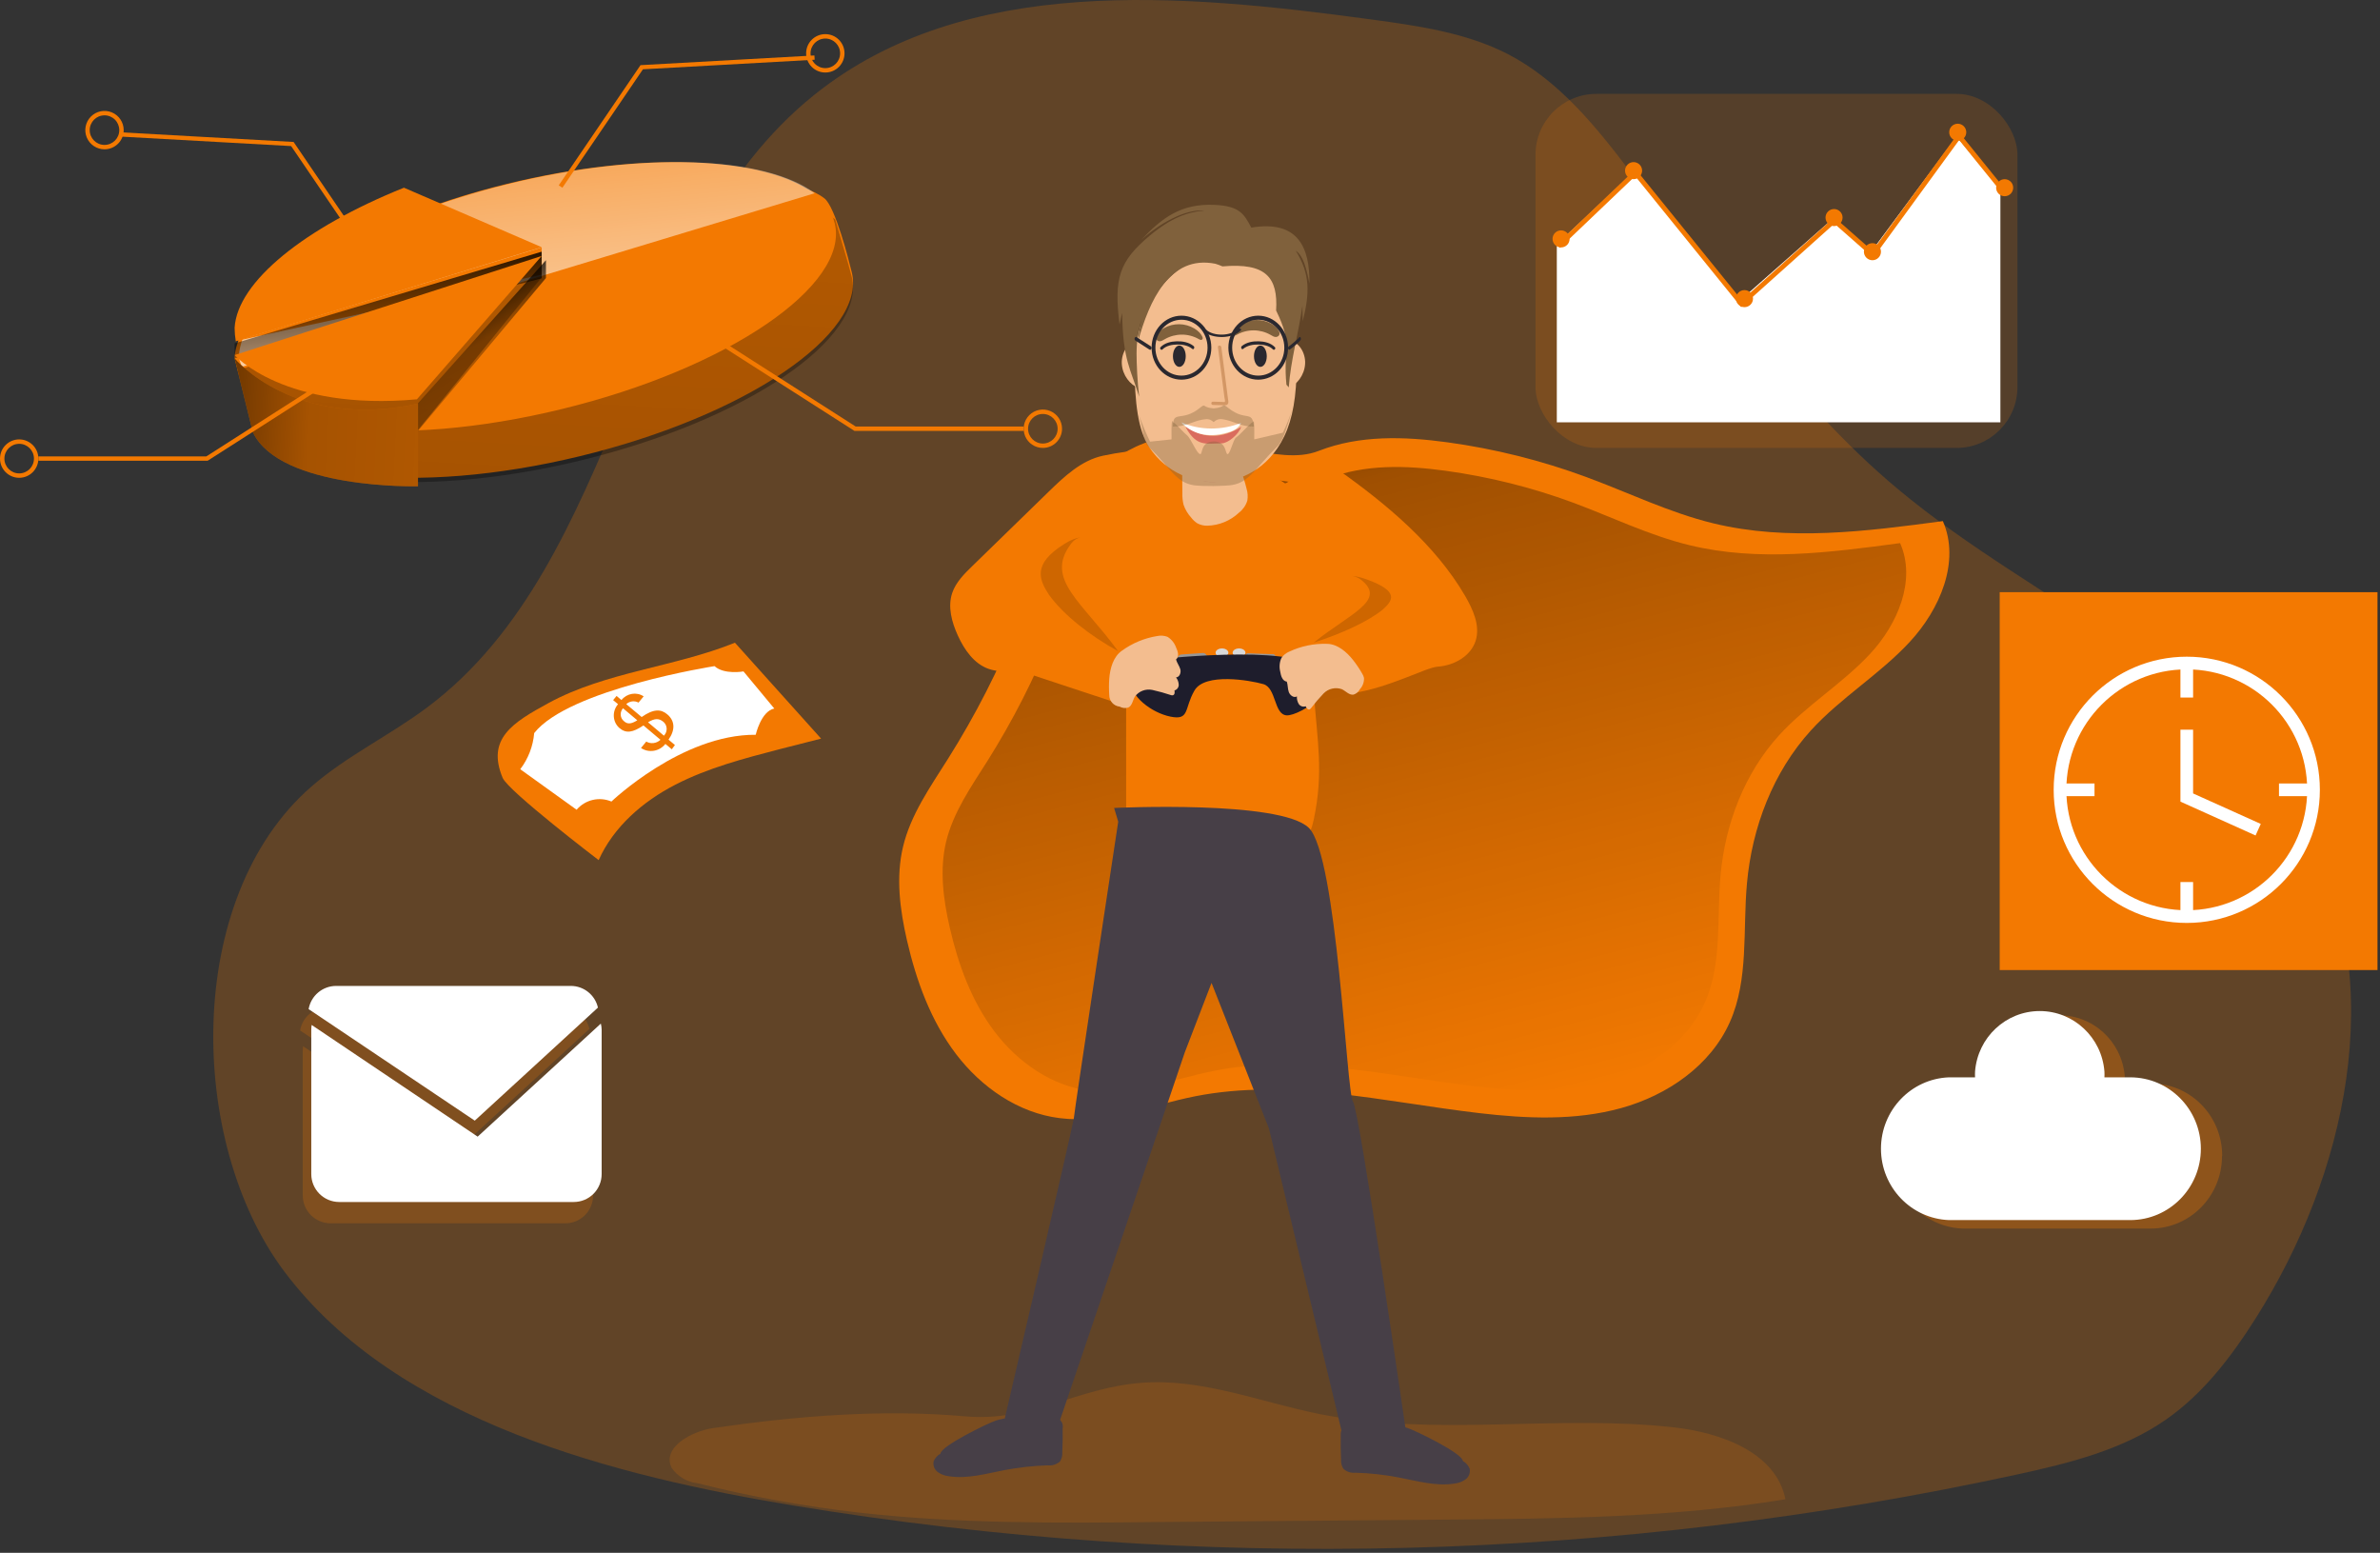 <svg xmlns="http://www.w3.org/2000/svg" width="558px" height="364px" viewBox="0 0 558 364"><rect x="0" y="0" width="558" height="364" fill="#333333" stroke="none"/><title>super_dad</title><desc>Created with Sketch.</desc><defs><linearGradient x1="29.181%" y1="-6.73%" x2="70.674%" y2="97.53%" id="linearGradient-1"><stop stop-color="#000000" offset="1%"></stop><stop stop-color="#000000" stop-opacity="0.69" offset="13%"></stop><stop stop-color="#000000" stop-opacity="0" offset="100%"></stop></linearGradient><linearGradient x1="26.326%" y1="255.026%" x2="107.059%" y2="-464.212%" id="linearGradient-2"><stop stop-color="#000000" offset="1%"></stop><stop stop-color="#000000" stop-opacity="0.69" offset="8%"></stop><stop stop-color="#000000" stop-opacity="0.32" offset="21%"></stop><stop stop-color="#000000" stop-opacity="0" offset="100%"></stop></linearGradient><linearGradient x1="82.818%" y1="182.138%" x2="14.283%" y2="-79.83%" id="linearGradient-3"><stop stop-color="#FFFFFF" offset="1%"></stop><stop stop-color="#FFFFFF" stop-opacity="0" offset="100%"></stop></linearGradient><linearGradient x1="24.094%" y1="240.711%" x2="109.278%" y2="-451.98%" id="linearGradient-4"><stop stop-color="#000000" offset="1%"></stop><stop stop-color="#000000" stop-opacity="0.69" offset="8%"></stop><stop stop-color="#000000" stop-opacity="0.32" offset="21%"></stop><stop stop-color="#000000" stop-opacity="0" offset="100%"></stop></linearGradient><linearGradient x1="34.56%" y1="-1.084%" x2="155.983%" y2="400.713%" id="linearGradient-5"><stop stop-color="#000000" offset="1%"></stop><stop stop-color="#000000" stop-opacity="0.69" offset="8%"></stop><stop stop-color="#000000" stop-opacity="0.32" offset="21%"></stop><stop stop-color="#000000" stop-opacity="0" offset="100%"></stop></linearGradient><linearGradient x1="34.81%" y1="15.902%" x2="102.997%" y2="169.051%" id="linearGradient-6"><stop stop-color="#000000" offset="1%"></stop><stop stop-color="#000000" stop-opacity="0.69" offset="8%"></stop><stop stop-color="#000000" stop-opacity="0.32" offset="21%"></stop><stop stop-color="#000000" stop-opacity="0" offset="100%"></stop></linearGradient><linearGradient x1="-75.336%" y1="45.614%" x2="472.808%" y2="65.341%" id="linearGradient-7"><stop stop-color="#000000" offset="1%"></stop><stop stop-color="#000000" stop-opacity="0.69" offset="8%"></stop><stop stop-color="#000000" stop-opacity="0.32" offset="21%"></stop><stop stop-color="#000000" stop-opacity="0" offset="100%"></stop></linearGradient></defs><g id="Page-1" stroke="none" stroke-width="1" fill="none" fill-rule="evenodd"><g id="super_dad"><path d="M185.851,352.888 C281.201,368.594 378.661,366.121 473.091,345.598 C485.191,342.958 497.551,339.888 507.731,332.828 C516.491,326.758 523.121,318.078 528.821,309.078 C550.161,275.358 559.981,230.838 541.431,195.508 C521.721,157.978 477.481,141.818 444.951,114.628 C419.951,93.768 401.821,66.138 382.171,40.198 C374.111,29.538 365.381,18.818 353.511,12.668 C343.741,7.668 332.601,6.068 321.701,4.588 C276.851,-1.502 226.281,-6.122 190.931,22.218 C146.231,58.078 146.061,131.438 100.191,165.798 C91.391,172.388 81.281,177.178 72.991,184.398 C43.091,210.418 43.851,267.618 66.631,298.018 C93.131,333.378 144.961,346.118 185.851,352.888 Z" id="Path" fill="#F37901" opacity="0.24"></path><path d="M167.291,334.74 C162.02,335.49 155.072,339.374 157.498,344.141 C158.92,346.138 161.128,347.431 163.564,347.694 C176.041,350.836 188.716,353.137 201.501,354.579 C224.661,357.206 248.041,357.029 271.333,356.786 L339.069,356.213 C365.537,355.992 392.38,355.749 418.606,351.446 C416.4,340.411 403.387,335.777 392.248,334.563 C364.677,331.518 336.489,336.902 309.315,331.452 C295.419,328.649 281.722,323.021 267.561,324.147 C252.342,325.338 241.733,333.394 226.271,332.003 C206.773,330.26 186.569,331.937 167.291,334.74 Z" id="Path" fill="#F37901" opacity="0.18"></path><g id="Group-2" transform="translate(441, 237)"><path d="M79.953,34.013 C79.953,43.379 72.479,50.975 63.251,50.988 L20.353,50.988 C14.232,51.221 8.475,48.04 5.347,42.696 C2.218,37.351 2.218,30.698 5.347,25.354 C8.475,20.01 14.232,16.828 20.353,17.062 L26.525,17.062 C26.502,16.6 26.502,16.137 26.525,15.675 C26.996,7.541 33.559,1.147 41.586,1.002 C49.614,0.858 56.396,7.013 57.15,15.125 L57.15,15.579 C57.173,16.041 57.173,16.504 57.15,16.966 L63.298,16.966 C67.73,16.96 71.981,18.744 75.115,21.924 C78.249,25.104 80.006,29.42 80,33.917 L79.953,34.013 Z" id="Path" fill="#F37901" opacity="0.31"></path><path d="M75,32.258 C75,41.495 67.597,48.987 58.457,49 L15.945,49 C7.044,48.662 0,41.272 0,32.269 C0,23.267 7.044,15.877 15.945,15.539 L22.058,15.539 C22.035,15.083 22.035,14.627 22.058,14.171 C22.679,6.171 29.284,0 37.224,0 C45.164,0 51.769,6.171 52.391,14.171 C52.414,14.627 52.414,15.083 52.391,15.539 L58.504,15.539 C67.617,15.578 74.987,23.048 75,32.258 Z" id="Path" fill="#FFFFFF"></path></g><path d="M279.88,102.46 C269.19,100.97 258.79,107.71 252.41,116.41 C246.03,125.11 242.74,135.61 238.72,145.62 C234.217,156.853 228.705,167.654 222.25,177.89 C218.11,184.46 213.5,190.97 211.71,198.52 C210.01,205.68 210.99,213.21 212.63,220.38 C214.82,229.91 218.24,239.32 224.16,247.1 C230.08,254.88 238.74,260.9 248.44,262.1 C259.13,263.47 269.61,259.1 280.19,256.98 C302.11,252.66 324.58,258.32 346.77,260.92 C357.88,262.22 369.32,262.73 380.11,259.74 C390.9,256.75 401.04,249.8 405.58,239.57 C410.03,229.57 408.58,218.03 409.58,207.11 C410.75,193.96 415.7,180.97 424.58,171.21 C431.58,163.54 440.7,158.08 447.75,150.47 C454.8,142.86 459.66,131.66 455.51,122.15 C437.62,124.55 419.24,126.93 401.71,122.68 C391.41,120.18 381.81,115.47 371.87,111.81 C361.353,107.929 350.446,105.203 339.34,103.68 C329.26,102.3 318.69,101.97 309.21,105.68 C304.12,107.68 298.38,106.33 292.98,105.5 C288.71,104.88 284.11,103.06 279.88,102.46 Z" id="Path" fill="#F37901"></path><path d="M284.365,109.191 C274.565,107.821 265.015,114.011 259.165,121.991 C253.315,129.971 250.285,139.611 246.605,148.791 C242.469,159.1 237.409,169.014 231.485,178.411 C227.685,184.411 223.485,190.411 221.815,197.331 C220.255,203.901 221.155,210.811 222.665,217.391 C224.665,226.131 227.815,234.771 233.245,241.911 C238.675,249.051 246.625,254.581 255.515,255.711 C265.335,256.971 274.945,252.931 284.655,251.011 C304.765,247.011 325.385,252.241 345.745,254.631 C355.945,255.821 366.445,256.291 376.345,253.551 C386.245,250.811 395.545,244.421 399.715,235.031 C403.795,225.831 402.495,215.271 403.385,205.251 C404.455,193.181 408.995,181.251 417.155,172.311 C423.565,165.311 431.935,160.261 438.415,153.311 C444.895,146.361 449.335,136.011 445.485,127.311 C429.075,129.521 412.215,131.711 396.125,127.801 C386.675,125.511 377.865,121.191 368.745,117.801 C359.094,114.245 349.085,111.747 338.895,110.351 C329.645,109.081 319.945,108.781 311.255,112.201 C306.585,114.031 301.315,112.801 296.355,112.031 C292.475,111.411 288.265,109.741 284.365,109.191 Z" id="Path" fill="url(#linearGradient-1)" opacity="0.501"></path><path d="M258.61,106.82 C253.54,107.9 249.54,111.68 245.83,115.29 L227.98,132.67 C226.07,134.53 224.1,136.48 223.25,139 C222.15,142.27 223.15,145.87 224.58,149 C226.09,152.29 228.32,155.54 231.72,156.77 C233.99,157.59 236.49,157.39 238.89,157.19 L264.03,165.5 L264.03,191.9 C263.966,193.055 264.321,194.195 265.03,195.11 C265.662,195.632 266.421,195.977 267.23,196.11 C278.58,199.11 290.426,199.74 302.03,197.96 C303.407,197.859 304.732,197.393 305.87,196.61 C307.21,195.5 307.68,193.68 308.04,191.98 C310.363,180.982 308.837,173.713 308.04,162.5 C309.487,161.033 312.3,159.596 313.77,160 C315.306,160.423 315.498,162.718 317,162.5 C325.748,161.233 334.253,156.465 337.09,156.27 C340.88,156.01 344.79,153.84 345.95,150.27 C347.11,146.7 345.36,142.89 343.48,139.65 C336.51,127.7 325.07,118.15 313.77,110.15 C312.71,106.83 309.65,110.04 306.26,109.22 C305.12,108.94 302.42,113.36 301.26,113.29 C289.04,104.9 273.11,103.75 258.61,106.82 Z" id="Path" fill="#F37901"></path><path d="M277.21,115.64 C277.182,116.542 277.276,117.443 277.49,118.32 C277.871,119.432 278.477,120.453 279.27,121.32 C279.669,121.849 280.156,122.306 280.71,122.67 C281.432,123.055 282.242,123.248 283.06,123.23 C285.839,123.16 288.493,122.063 290.51,120.15 C291.428,119.439 292.102,118.461 292.44,117.35 C292.6,116.415 292.538,115.456 292.26,114.55 C291.87,112.91 291.32,111.32 290.77,109.73 C290.68,109.418 290.531,109.125 290.33,108.87 C289.798,108.421 289.1,108.218 288.41,108.31 C285.85,108.31 283.293,108.43 280.74,108.67 C279.763,108.657 278.791,108.802 277.86,109.1 C277.03,109.51 277.16,110.37 277.17,111.18 C277.17,112.69 277.19,114.15 277.21,115.64 Z" id="Path" fill="#F3BD8F"></path><g id="face" transform="translate(259, 48)"><path d="M17.204,53.473 C17.339,53.279 17.548,53.196 17.749,53.141 C19.729,52.592 21.717,53.794 23.714,54.241 C26.155,54.788 28.681,54.199 31.136,54.641 C31.432,54.695 31.758,54.789 31.921,55.102 C32.017,55.284 32.038,55.509 32.057,55.725 C32.251,57.911 32.806,59.887 33,62.073 C30.921,63.613 28.255,64.836 25.854,64.983 C22.559,65.186 19.12,63.527 17.045,60.373 C17.036,59.727 17.028,59.079 17.02,58.433 C17.003,57.071 16.986,55.709 17.018,54.347 C17.026,54.039 17.043,53.705 17.204,53.473" id="Fill-43" fill="#DC9178"></path><path d="M26,65 C31.381,65 38.273,62.222 42.108,54.252 C44.069,50.178 45,44.891 45,37.629 C45,16.161 34.952,12 26,12 C17.047,12 7,23.039 7,37.629 C7,46.367 7.86,52.923 10.403,56.771 C14.657,63.206 21.133,65 26,65 Z" id="Fill-44" fill="#F3BD8F"></path><path d="M8,43 C5.951,42.218 4.178,39.979 4.011,37.299 C3.843,34.62 5.661,31.843 7.797,32.007" id="Fill-45" fill="#F3BD8F"></path><path d="M43,43 C45.049,42.218 46.822,39.979 46.989,37.299 C47.156,34.62 45.34,31.843 43.203,32.007" id="Fill-46" fill="#F3BD8F"></path><path d="M35,35.5 C35,36.881 35.671,38 36.5,38 C37.328,38 38,36.881 38,35.5 C38,34.119 37.328,33 36.5,33 C35.671,33 35,34.119 35,35.5" id="Fill-47" fill="#2A282F"></path><path d="M16,35.5 C16,36.881 16.671,38 17.501,38 C18.329,38 19,36.881 19,35.5 C19,34.119 18.329,33 17.501,33 C16.671,33 16,34.119 16,35.5" id="Fill-48" fill="#2A282F"></path><path d="M32.456,33.784 C33.462,32.951 34.825,32.74 36.014,32.758 C37.138,32.776 38.556,32.996 39.454,33.906 C39.76,34.217 40.204,33.684 39.895,33.371 C38.888,32.35 37.423,32.048 36.149,32.005 C34.816,31.959 33.269,32.199 32.14,33.131 C31.811,33.404 32.123,34.06 32.456,33.784" id="Fill-49" fill="#2A282F"></path><path d="M20.859,33.131 C19.732,32.199 18.185,31.959 16.851,32.005 C15.577,32.048 14.111,32.35 13.104,33.371 C12.796,33.684 13.24,34.217 13.546,33.906 C14.444,32.996 15.862,32.776 16.986,32.758 C18.176,32.74 19.538,32.952 20.545,33.784 C20.877,34.06 21.19,33.404 20.859,33.131" id="Fill-50" fill="#2A282F"></path><path d="M27.613,14.444 C27.049,14.195 26.494,13.991 25.946,13.828 C15.181,11.674 10.435,22.651 7.808,32.032 C7.964,30.418 8.246,28.608 8.657,26.74 C7.89,29.329 7.476,32.087 7.473,34.819 C7.47,37.195 7.653,41.574 8.086,45 C6.191,38.689 4.215,36.526 4.103,25.333 L3.479,28.077 C2.122,17.192 3.4,13.238 10.562,7.236 C15.563,3.047 19.527,1.655 23.395,1.359 C19.871,1.031 14.379,3.122 8.555,8.214 C13.46,3.09 17.818,-0.343 25.816,0.027 C31.661,0.296 32.709,2.215 34.369,5.354 C45.449,3.515 48.093,10.139 47.998,18.438 C47.263,14.706 46.54,11.974 44.796,10.76 C48.24,16.301 48.059,20.78 46.436,27.292 C46.38,26.066 46.357,24.917 46.357,23.689 C45.413,30.324 43.623,36.365 43.155,42.806 L42.609,42.179 C41.761,33.505 44.279,33.157 40.188,24.785 C40.665,17.029 37.821,13.553 27.613,14.444" id="Fill-29" fill="#80613C"></path><path d="M26.552,33.367 C26.89,35.998 27.23,38.629 27.569,41.26 C27.736,42.56 27.903,43.86 28.07,45.159 C28.098,45.371 28.274,45.917 28.193,46.11 C28.107,46.309 28.256,46.173 28.034,46.23 C27.892,46.266 27.693,46.22 27.543,46.215 C26.822,46.195 26.103,46.174 25.383,46.154 C24.872,46.139 24.873,46.911 25.383,46.926 C26.168,46.948 26.953,46.97 27.739,46.993 C28.226,47.007 28.805,47.048 28.967,46.489 C29.047,46.218 28.96,45.904 28.925,45.634 C28.88,45.286 28.835,44.937 28.791,44.588 C28.693,43.827 28.595,43.067 28.497,42.306 C28.113,39.326 27.729,36.347 27.345,33.367 C27.282,32.881 26.488,32.875 26.552,33.367" id="Fill-52" fill="#D39765"></path><path d="M30.081,30.084 C29.92,30.269 30.085,30.614 30.306,30.67 C30.527,30.724 30.747,30.597 30.951,30.483 C33.419,29.083 36.449,29.094 38.91,30.511 C39.287,30.729 39.671,30.982 40.092,30.999 C40.514,31.016 40.983,30.689 40.999,30.202 C41.007,29.992 40.932,29.791 40.842,29.608 C40.459,28.839 39.799,28.308 39.11,27.918 C36.887,26.658 34.149,26.698 31.953,28.019 C31.132,28.515 30.355,29.222 30,30.212" id="Fill-53" fill="#80613C"></path><path d="M22.919,31.084 C23.08,31.269 22.914,31.614 22.694,31.67 C22.473,31.724 22.253,31.597 22.05,31.483 C19.581,30.083 16.552,30.094 14.091,31.511 C13.713,31.729 13.331,31.982 12.909,31.999 C12.487,32.016 12.018,31.689 12,31.202 C11.993,30.992 12.069,30.791 12.159,30.608 C12.541,29.839 13.202,29.308 13.891,28.918 C16.114,27.658 18.852,27.698 21.047,29.019 C21.868,29.515 22.646,30.222 23,31.212" id="Fill-54" fill="#80613C"></path><path d="M42.557,33.5 L42.114,33.5 C42.114,35.31 41.431,36.945 40.323,38.132 C39.215,39.319 37.689,40.05 36,40.051 C34.311,40.05 32.785,39.319 31.677,38.132 C30.569,36.945 29.886,35.31 29.886,33.5 C29.886,31.689 30.569,30.054 31.677,28.867 C32.785,27.681 34.311,26.949 36,26.949 C37.689,26.949 39.215,27.681 40.323,28.867 C41.431,30.054 42.114,31.689 42.114,33.5 L43,33.5 C42.999,29.358 39.866,26 36,26 C32.134,26 29.001,29.358 29,33.5 C29.001,37.642 32.134,40.999 36,41 C39.866,40.999 42.999,37.642 43,33.5 L42.557,33.5" id="Fill-55" fill="#2A282F"></path><path d="M24.558,33.5 L24.115,33.5 C24.114,35.31 23.432,36.945 22.324,38.132 C21.216,39.319 19.69,40.05 18,40.051 C16.31,40.05 14.784,39.319 13.676,38.132 C12.569,36.945 11.886,35.31 11.886,33.5 C11.886,31.689 12.569,30.054 13.676,28.867 C14.784,27.681 16.31,26.949 18,26.949 C19.69,26.949 21.216,27.681 22.324,28.867 C23.432,30.054 24.114,31.689 24.115,33.5 L25,33.5 C25,29.358 21.867,26 18,26 C14.134,26 11,29.358 11,33.5 C11,37.642 14.134,40.999 18,41 C21.867,40.999 25,37.642 25,33.5 L24.558,33.5" id="Fill-56" fill="#2A282F"></path><path d="M23.836,30.656 C25.602,29.112 29.645,29.215 31.182,30.865 C31.472,31.178 32.226,30.891 31.934,30.578 C30.031,28.534 25.234,28.488 23.084,30.368 C22.749,30.662 23.504,30.946 23.836,30.656" id="Fill-57-Copy-2" fill="#2A282F" transform="translate(27.5, 30) scale(1, -1) translate(-27.5, -30) "></path><path d="M45.549,31.128 L45.506,31.178 L45.388,31.306 C45.291,31.407 45.192,31.504 45.092,31.598 C44.861,31.819 44.625,32.028 44.387,32.233 C44.151,32.436 43.913,32.633 43.672,32.822 C43.571,32.902 43.469,32.981 43.366,33.057 L43.242,33.145 C43.194,33.18 43.293,33.115 43.243,33.145 L43.191,33.178 C43.06,33.259 42.969,33.457 43.01,33.689 C43.044,33.89 43.198,34.061 43.33,33.979 C43.785,33.699 44.22,33.319 44.65,32.951 C45.084,32.577 45.541,32.207 45.924,31.706 C46.033,31.564 46.017,31.266 45.924,31.118 C45.816,30.946 45.665,30.976 45.556,31.118 C45.502,31.189 45.59,31.083 45.549,31.128 Z" id="Fill-58" fill="#2A282F"></path><path d="M7.165,31.811 C8.275,32.524 9.385,33.235 10.494,33.947 C10.658,34.051 10.86,34.003 10.956,33.789 C11.043,33.595 10.999,33.294 10.835,33.188 C9.725,32.477 8.615,31.765 7.506,31.054 C7.342,30.948 7.14,30.996 7.044,31.211 C6.957,31.404 7.001,31.706 7.165,31.811" id="Fill-59" fill="#2A282F"></path><path d="M19.061,52.278 C21.587,56.837 23.875,55.926 27.396,55.926 C28.932,55.926 31.489,53.744 32,52.047 C27.709,54.766 23.239,54.973 19,52" id="Fill-60" fill="#DA6C5E"></path><path d="M18.407,51.533 C21.284,53.971 24.756,54.732 29.383,53.228 C30.43,52.887 31.477,52.223 32,51.115 C27.603,52.889 22.345,52.939 18,51 L18.407,51.533" id="Fill-61" fill="#FFFFFE"></path><path d="M10.637,55.524 L15.668,54.997 C15.636,52.995 15.655,51.655 15.775,50.723 L15.852,50.745 C15.912,50.787 15.973,50.829 16.034,50.879 L15.881,50.879 C16.087,51 16.291,51.128 16.492,51.261 C17.46,52.135 18.465,53.377 19.281,54.017 C20.237,54.765 21.528,58.298 22.372,58.446 C23.028,58.56 22.372,55.617 25.445,55.487 C28.689,55.349 28.208,58.553 28.825,58.446 C29.451,58.336 30.11,55.051 30.797,54.564 C32,53.709 33.525,51.707 34.945,50.745 L34.962,50.741 C35.08,51.675 35.097,53.008 35.065,54.997 L41.775,53.428 C43.538,49.844 44.709,45.577 43.513,49.495 C42.683,52.208 41.89,55.26 40.455,56.675 C35.345,61.716 33.96,64.914 30.06,65.659 C28.295,65.995 22.766,66.021 20.926,65.751 C16.724,65.132 15.555,61.869 10.279,56.675 C8.842,55.26 9.233,53.436 8.405,50.723 C7.208,46.805 8.875,51.941 10.637,55.524 Z" id="Path" fill="#80613C" opacity="0.36"></path><path d="M16,52 C16.239,51.991 16.468,51.972 16.686,51.947 L16.852,51.983 C19.511,51.741 20.838,50.723 22.908,50.371 C24.114,50.169 24.634,50.156 25.537,50.94 C26.515,50.094 27.185,50.134 28.482,50.436 C30.374,50.875 31.697,51.764 34.213,51.984 L34.387,51.947 C34.583,51.971 34.788,51.988 35,51.996 C34.583,48.027 33.162,50.838 29.118,47.743 C27.142,46.23 28.779,47.447 25.537,47.743 C22.513,47.466 23.926,46.358 22.147,47.743 C17.982,50.989 16,48.027 16,52 Z" id="Path" fill="#80613C" opacity="0.36"></path></g><path d="M262.17,192.61 C262.17,192.61 251.78,261.08 251.78,262.02 C251.78,262.96 235.51,332.79 235.51,332.79 L248.35,333.41 L277.78,246.68 L284.05,230.4 L297.51,264.53 L314.73,336.23 L329.73,336.23 C329.73,336.23 318.73,260.14 317.21,258.23 C315.69,256.32 313.51,200.65 306.88,194.08 C300.25,187.51 261.21,189.39 261.21,189.39 L262.17,192.61 Z" id="Path" fill="#473F47"></path><g id="Group-3" transform="translate(264, 151)"><ellipse id="Oval" fill="#D8D8D8" cx="26.5" cy="2" rx="1.5" ry="1"></ellipse><rect id="Rectangle" fill="#979797" transform="translate(15.561, 3.242) rotate(-4) translate(-15.561, -3.242) " x="12.061" y="2.242" width="7" height="2" rx="1"></rect><rect id="Rectangle-Copy" fill="#979797" transform="translate(31.526, 2.743) rotate(2) translate(-31.526, -2.743) " x="28.026" y="2.243" width="7" height="1" rx="0.5"></rect><ellipse id="Oval-Copy" fill="#D8D8D8" cx="22.5" cy="2" rx="1.5" ry="1"></ellipse><path d="M3.049,5.418 C3.049,5.418 33.01,-0.582 43.062,3.318 C53.114,7.218 41.11,15.717 38.084,15.717 C35.059,15.717 35.268,9.474 32.138,8.796 C29.008,8.117 18.274,7.017 16.126,11.417 C13.98,15.817 15.541,18.517 10.954,17.917 C6.367,17.317 1,13.682 1,10 C1,6.317 3.049,5.418 3.049,5.418" id="Fill-39" fill="#1E1D2C" transform="translate(24, 10) rotate(4) translate(-24, -10) "></path></g><path d="M271.338,149.088 C272.136,148.924 272.965,148.99 273.728,149.278 C274.654,149.857 275.358,150.731 275.728,151.758 C276.168,152.678 276.538,153.918 275.728,154.588 C275.938,155.388 276.498,156.068 276.728,156.868 C276.958,157.668 276.548,158.758 275.728,158.788 C276.11,159.279 276.33,159.877 276.358,160.498 C276.372,161.124 275.96,161.68 275.358,161.848 C275.448,162.278 275.428,162.848 275.008,162.968 C274.883,162.999 274.752,162.999 274.628,162.968 C273.164,162.477 271.675,162.063 270.168,161.728 C268.616,161.403 267.018,162.013 266.078,163.288 C265.558,164.178 265.448,165.458 264.498,165.868 C263.827,166.062 263.107,165.98 262.498,165.638 C261.1,165.493 260.044,164.304 260.068,162.898 C259.977,161.637 259.977,160.37 260.068,159.108 C260.248,156.748 260.978,153.938 263.068,152.508 C265.52,150.739 268.352,149.568 271.338,149.088 Z" id="Path" fill="#F3BD8F"></path><path d="M305.32,150.01 C304.503,149.953 303.687,150.134 302.97,150.53 C302.124,151.227 301.539,152.189 301.31,153.26 C301,154.26 300.8,155.52 301.66,156.08 C301.56,156.9 301.1,157.65 301.01,158.47 C300.92,159.29 301.44,160.31 302.27,160.23 C301.959,160.769 301.822,161.391 301.88,162.01 C301.96,162.645 302.465,163.141 303.1,163.21 C303.1,163.64 303.17,164.21 303.6,164.27 C303.727,164.268 303.853,164.24 303.97,164.19 C305.352,163.498 306.771,162.88 308.22,162.34 C309.717,161.813 311.383,162.203 312.49,163.34 C313.13,164.15 313.41,165.4 314.41,165.68 C315.084,165.768 315.766,165.588 316.31,165.18 C317.209,164.821 317.928,164.12 318.31,163.23 C318.39,162.866 318.41,162.491 318.37,162.12 C318.287,160.859 318.114,159.606 317.85,158.37 C317.35,156.06 316.24,153.37 314.02,152.25 C311.336,150.832 308.356,150.064 305.32,150.01 Z" id="Path" fill="#F3BD8F" transform="translate(309.695, 157.851) rotate(-26) translate(-309.695, -157.851) "></path><path d="M220.51,340.74 C219.804,341.138 219.243,341.751 218.91,342.49 C218.684,343.452 219.049,344.457 219.84,345.05 C220.625,345.609 221.541,345.954 222.5,346.05 C226.82,346.72 231.18,345.44 235.5,344.61 C238.849,343.972 242.243,343.598 245.65,343.49 C246.688,343.607 247.726,343.28 248.51,342.59 C248.91,341.973 249.102,341.244 249.06,340.51 C249.15,338.6 249.17,336.68 249.14,334.77 C249.292,334.067 249.056,333.337 248.52,332.857 C247.984,332.377 247.232,332.222 246.55,332.45 C242.41,332.45 237.55,331.71 233.5,332.99 C231.63,333.59 220.51,339.01 220.51,340.74 Z" id="Path" fill="#473F47"></path><path d="M342.96,342.46 C343.664,342.862 344.221,343.479 344.55,344.22 C344.779,345.177 344.417,346.179 343.63,346.77 C342.845,347.329 341.929,347.674 340.97,347.77 C336.64,348.44 332.29,347.16 327.97,346.34 C324.626,345.692 321.235,345.318 317.83,345.22 C316.79,345.339 315.749,345.008 314.97,344.31 C314.57,343.693 314.377,342.964 314.42,342.23 C314.33,340.32 314.3,338.4 314.34,336.49 C314.286,335.903 314.431,335.315 314.75,334.82 C315.346,334.294 316.143,334.056 316.93,334.17 C321.07,334.17 325.93,333.44 329.93,334.71 C331.85,335.32 342.96,340.73 342.96,342.46 Z" id="Path" fill="#473F47"></path><g id="mail" transform="translate(70, 231)"><path d="M69.06,15.35 L69.06,49.22 C69.06,50.955 68.371,52.618 67.144,53.844 C65.918,55.071 64.255,55.76 62.52,55.76 L7.52,55.76 C3.91,55.754 0.986,52.83 0.98,49.22 L0.98,15.35 C0.984,14.985 1.014,14.621 1.07,14.26 L39.99,40.44 L68.87,13.94 C68.984,14.402 69.048,14.874 69.06,15.35 Z" id="Path" fill="#F37901" opacity="0.217"></path><path d="M68.19,10.19 L39.31,36.69 L0.36,10.55 C0.9,7.409 3.623,5.113 6.81,5.11 L61.81,5.11 C64.863,5.104 67.512,7.214 68.19,10.19 Z" id="Path" fill="#F37901" opacity="0.217"></path><path d="M71.06,10.35 L71.06,44.22 C71.06,45.955 70.371,47.618 69.144,48.844 C67.918,50.071 66.255,50.76 64.52,50.76 L9.52,50.76 C5.91,50.754 2.986,47.83 2.98,44.22 L2.98,10.35 C2.984,9.985 3.014,9.621 3.07,9.26 L41.99,35.44 L70.87,8.94 C70.984,9.402 71.048,9.874 71.06,10.35 Z" id="Path" fill="#FFFFFF"></path><path d="M70.19,5.19 L41.31,31.69 L2.36,5.55 C2.9,2.409 5.623,0.113 8.81,0.11 L63.81,0.11 C66.863,0.104 69.512,2.214 70.19,5.19 Z" id="Path" fill="#FFFFFF"></path></g><g id="money" transform="translate(154.154, 174.981) rotate(-62) translate(-154.154, -174.981) translate(124.154, 141.981)"><path d="M27.001,5.666 C39.783,14.108 48.255,27.75 60,37.611 L49.632,66 L42.834,58.529 C37.013,52.194 31.118,45.799 24.053,40.898 C16.988,35.997 8.546,32.755 0,33.323 C0,33.323 4.325,6.981 6.472,4.381 C12.767,-3.254 18.943,0.347 27.001,5.666 Z" id="Path" fill="#F37901"></path><path d="M10.183,7.091 L8,23.216 C11.023,23.888 13.261,26.44 13.533,29.522 C13.533,29.522 35.216,36.681 43.231,52.044 C43.231,52.044 48.675,50.549 50.708,53 L55,42.539 C55,42.539 52.144,38.922 52.906,35.963 C52.906,35.963 32.18,8.346 19.2,6 C16.36,7.213 13.232,7.591 10.183,7.091 Z" id="Path" fill="#FFFFFF"></path><g id="Group" opacity="0.982" transform="translate(27, 18)" fill="#F37901" fill-rule="nonzero"><path d="M3.99,18.269 L4.395,16.355 C2.173,15.942 0.643,13.943 0.87,11.751 L2.775,12.131 C2.732,13.361 3.516,14.475 4.71,14.878 L5.805,9.778 C3.105,8.316 2.205,7.074 2.625,5.101 C2.854,4.09 3.489,3.212 4.389,2.662 C5.288,2.112 6.377,1.938 7.41,2.178 L7.71,0.716 L8.955,0.965 L8.64,2.426 C10.656,2.815 12.043,4.627 11.85,6.621 L9.99,6.241 C10.006,5.187 9.339,4.239 8.325,3.873 L7.35,8.477 C10.455,10.07 11.13,11.619 10.725,13.49 C10.23,15.828 8.34,16.881 5.625,16.53 L5.22,18.445 L3.99,18.269 Z M6.195,7.936 L7.11,3.654 C6.547,3.515 5.951,3.612 5.464,3.919 C4.977,4.227 4.644,4.719 4.545,5.276 C4.275,6.314 4.68,7.059 6.195,7.936 Z M6.96,10.377 L5.94,15.142 C6.562,15.322 7.234,15.229 7.779,14.886 C8.324,14.543 8.688,13.985 8.775,13.358 C8.955,12.233 8.625,11.356 6.96,10.377 Z" id="Shape"></path></g></g><g id="Group" transform="translate(468.486, 138)"><rect id="Rectangle" fill="#F37901" x="0.35" y="0.81" width="88.58" height="88.58"></rect><circle id="Oval" stroke="#FFFFFF" stroke-width="2.97" cx="44.21" cy="47.14" r="29.72"></circle><path d="M44.21,17.42 L44.21,25.51" id="Path" stroke="#FFFFFF" stroke-width="2.97"></path><path d="M44.21,68.76 L44.21,76.85" id="Path" stroke="#FFFFFF" stroke-width="2.97"></path><path d="M73.92,47.14 L65.83,47.14" id="Path" stroke="#FFFFFF" stroke-width="2.97"></path><path d="M22.58,47.14 L14.49,47.14" id="Path" stroke="#FFFFFF" stroke-width="2.97"></path><polyline id="Path" stroke="#FFFFFF" stroke-width="2.97" points="44.21 33.05 44.21 48.95 60.95 56.49"></polyline></g><g id="pie-chart" transform="translate(0, 8)"><path d="M135.886,98.956 C97.103,108.347 62.78,104.248 59.24,89.798 C58.994,88.805 55.951,76.602 56.001,75.556 C56.001,75.526 57.664,75.556 57.675,75.507 C58.513,61.524 87.027,55.389 123.06,46.653 C154.704,38.997 181.851,29.885 193.26,38.474 C195.837,40.409 199.05,53.153 199.702,55.818 C203.252,70.275 174.677,89.572 135.886,98.956 Z" id="Path" fill="#F37901"></path><path d="M136.024,99.966 C97.324,109.338 63.075,105.247 59.543,90.826 C59.297,89.835 56,76.112 56,76.112 C56.836,62.153 87.27,56.485 123.225,47.766 C154.801,40.126 184.408,34.833 195.797,43.405 C195.797,43.405 199.052,54.257 199.703,56.928 C203.245,71.342 174.732,90.601 136.024,99.966 Z" id="Path" fill="url(#linearGradient-2)"></path><path d="M131.775,87.873 C92.926,97.37 59.278,93.305 55.721,78.721 C55.471,77.718 54.992,75.883 55,75.852 C55.843,61.735 82.834,43.898 118.927,35.081 C150.625,27.357 179.339,28.695 190.768,37.36 C193.349,39.309 195.049,41.642 195.702,44.332 C199.255,58.905 170.635,78.405 131.775,87.873 Z" id="Path" fill="#F37901"></path><path d="M191,37.297 L127.91,56.404 L56.642,78 C56.464,76.995 56.011,76.468 56,75.44 C56,75.41 56,75.47 56,75.44 C56.642,64.8 72.188,51.86 95.527,42.632 C103.355,39.55 111.387,37.011 119.565,35.035 C151.084,27.381 179.636,28.706 191,37.297 Z" id="Path" fill="url(#linearGradient-3)"></path><path d="M97.892,92.943 L127,57 L56,78.632 C56,78.632 56.399,94.055 97.892,92.943 Z" id="Path" fill="url(#linearGradient-4)"></path><path d="M127,49.941 L55.283,72 C55.109,70.975 55.017,69.938 55.008,68.898 C54.997,68.872 54.997,68.843 55.008,68.818 C55.644,58.047 71.427,45.345 94.704,36 L127,49.941 Z" id="Path" fill="#F37901"></path><polygon id="Path" fill="#F37901" points="127 56.382 126.996 50 55 72"></polygon><polygon id="Path" fill="url(#linearGradient-5)" points="127 57.233 126.996 51 55 72.488 55 76"></polygon><polygon id="Path" fill="url(#linearGradient-6)" points="98 93 98 86.523 127.996 53 128 57.177"></polygon><path d="M127,52 L55,75.237 C55,75.237 66.715,88.427 97.747,85.604 L127,52 Z" id="Path" fill="#F37901"></path><path d="M98,86.612 L98,105.991 C98,105.991 65.617,106.803 59.28,93.284 L55,76 C55,76 69.084,92.972 98,86.612 Z" id="Path" fill="#F37901"></path><path d="M98,86.612 L98,105.991 C98,105.991 65.617,106.803 59.28,93.284 L55,76 C55,76 69.084,92.972 98,86.612 Z" id="Path" fill="url(#linearGradient-7)"></path><polygon id="Path" fill="#F37901" points="87.14 54 68.259 26.244 28 24.002 28.06 23 68.832 25.275 68.976 25.481 88 53.446"></polygon><path d="M24.5,27 C22.68,27 21.039,25.903 20.342,24.221 C19.646,22.539 20.032,20.603 21.319,19.317 C22.607,18.03 24.543,17.646 26.225,18.344 C27.906,19.041 29.002,20.683 29,22.504 C28.996,24.987 26.983,26.998 24.5,27 Z M24.5,19.039 C22.587,19.039 21.036,20.589 21.035,22.503 C21.034,24.416 22.584,25.967 24.498,25.969 C26.411,25.97 27.963,24.421 27.965,22.508 C27.966,21.588 27.602,20.705 26.952,20.054 C26.302,19.403 25.42,19.036 24.5,19.035 L24.5,19.039 Z" id="Shape" fill="#F37901" fill-rule="nonzero"></path><polygon id="Path" fill="#F37901" points="131.86 36 131 35.446 150.168 7.272 150.424 7.257 190.943 5 191 6.002 150.741 8.244"></polygon><path d="M193.5,9 C191.015,9 189,6.985 189,4.5 C189,2.015 191.015,0 193.5,0 C195.985,0 198,2.015 198,4.5 C197.998,6.984 195.984,8.998 193.5,9 Z M193.5,1.039 C191.586,1.039 190.035,2.59 190.035,4.504 C190.035,6.417 191.586,7.969 193.5,7.969 C195.414,7.969 196.965,6.417 196.965,4.504 C196.965,2.589 195.414,1.037 193.5,1.035 L193.5,1.039 Z" id="Shape" fill="#F37901" fill-rule="nonzero"></path><path d="M244.5,97 C242.68,97 241.039,95.903 240.342,94.221 C239.646,92.539 240.032,90.603 241.319,89.317 C242.607,88.03 244.543,87.646 246.225,88.344 C247.906,89.041 249.002,90.683 249,92.504 C248.996,94.987 246.983,96.998 244.5,97 Z M244.5,89.039 C242.586,89.039 241.035,90.59 241.035,92.504 C241.035,94.418 242.586,95.969 244.5,95.969 C246.414,95.969 247.965,94.418 247.965,92.504 C247.963,90.591 246.413,89.041 244.5,89.039 Z" id="Shape" fill="#F37901" fill-rule="nonzero"></path><polygon id="Path" fill="#F37901" points="240 93 200.315 93 200.19 92.918 161 67.854 161.563 67 200.621 91.982 240 91.982"></polygon><path d="M4.496,104 C2.011,103.998 -0.001,101.982 7.24946926e-07,99.497 C0.001,97.013 2.016,94.999 4.501,95 C6.986,95.001 9,97.015 9,99.5 C8.998,101.986 6.982,104 4.496,104 Z M4.496,96.039 C2.583,96.039 1.031,97.59 1.031,99.504 C1.031,101.417 2.583,102.969 4.496,102.969 C6.41,102.969 7.961,101.417 7.961,99.504 C7.961,97.589 6.411,96.037 4.496,96.035 L4.496,96.039 Z" id="Shape" fill="#F37901" fill-rule="nonzero"></path><polygon id="Path" fill="#F37901" points="48.685 100 9 100 9 98.982 48.379 98.982 87.437 74 88 74.854"></polygon></g><g id="chart" transform="translate(360, 22)"><rect id="Rectangle" fill="#F37901" opacity="0.18" x="0" y="0" width="113" height="83" rx="14.29"></rect><polygon id="Path" fill="#FFFFFF" points="5 35.25 23.003 18.381 47.841 48.516 69.571 29.379 78.576 37.17 98.752 10 109 22.44 109 77 5 77"></polygon><polygon id="Path" fill="#F37901" points="48.238 50 23.368 19.286 5.754 36.081 5 35.254 23.468 17.641 48.364 48.381 70.069 28.929 79.006 36.8 99.287 9 110 22.241 109.149 22.965 99.332 10.828 79.184 38.449 70.076 30.429"></polygon><circle id="Oval" fill="#F37901" cx="23" cy="18" r="2"></circle><circle id="Oval" fill="#F37901" cx="6" cy="34" r="2"></circle><circle id="Oval" fill="#F37901" cx="49" cy="48" r="2"></circle><circle id="Oval" fill="#F37901" cx="70" cy="29" r="2"></circle><circle id="Oval" fill="#F37901" cx="79" cy="37" r="2"></circle><circle id="Oval" fill="#F37901" cx="99" cy="9" r="2"></circle><circle id="Oval" fill="#F37901" cx="110" cy="22" r="2"></circle></g><path d="M253.28,126 C251.987,126.243 251.253,127.249 251.009,127.594 C244.928,135.8 253.653,140.999 262.145,152.64 C255.668,149.086 249.421,144.246 245.931,139.418 C243.686,135.935 241.921,132.266 249.507,127.528 C250.1,127.151 250.919,126.672 251.887,126.326 C252.265,126.207 252.594,126.059 253.28,126" id="Fill-140" fill="#CE6600"></path><path d="M317.28,135 C315.987,135.143 315.253,135.733 315.009,135.936 C308.928,140.753 317.653,143.806 326.145,150.64 C319.668,148.554 313.421,145.712 309.931,142.877 C307.686,140.832 305.921,138.679 313.507,135.897 C314.1,135.676 314.919,135.395 315.887,135.191 C316.265,135.122 316.594,135.034 317.28,135" id="Fill-140-Copy" fill="#CE6600" transform="translate(317.073, 142.82) scale(-1, 1) translate(-317.073, -142.82) "></path></g></g></svg>
